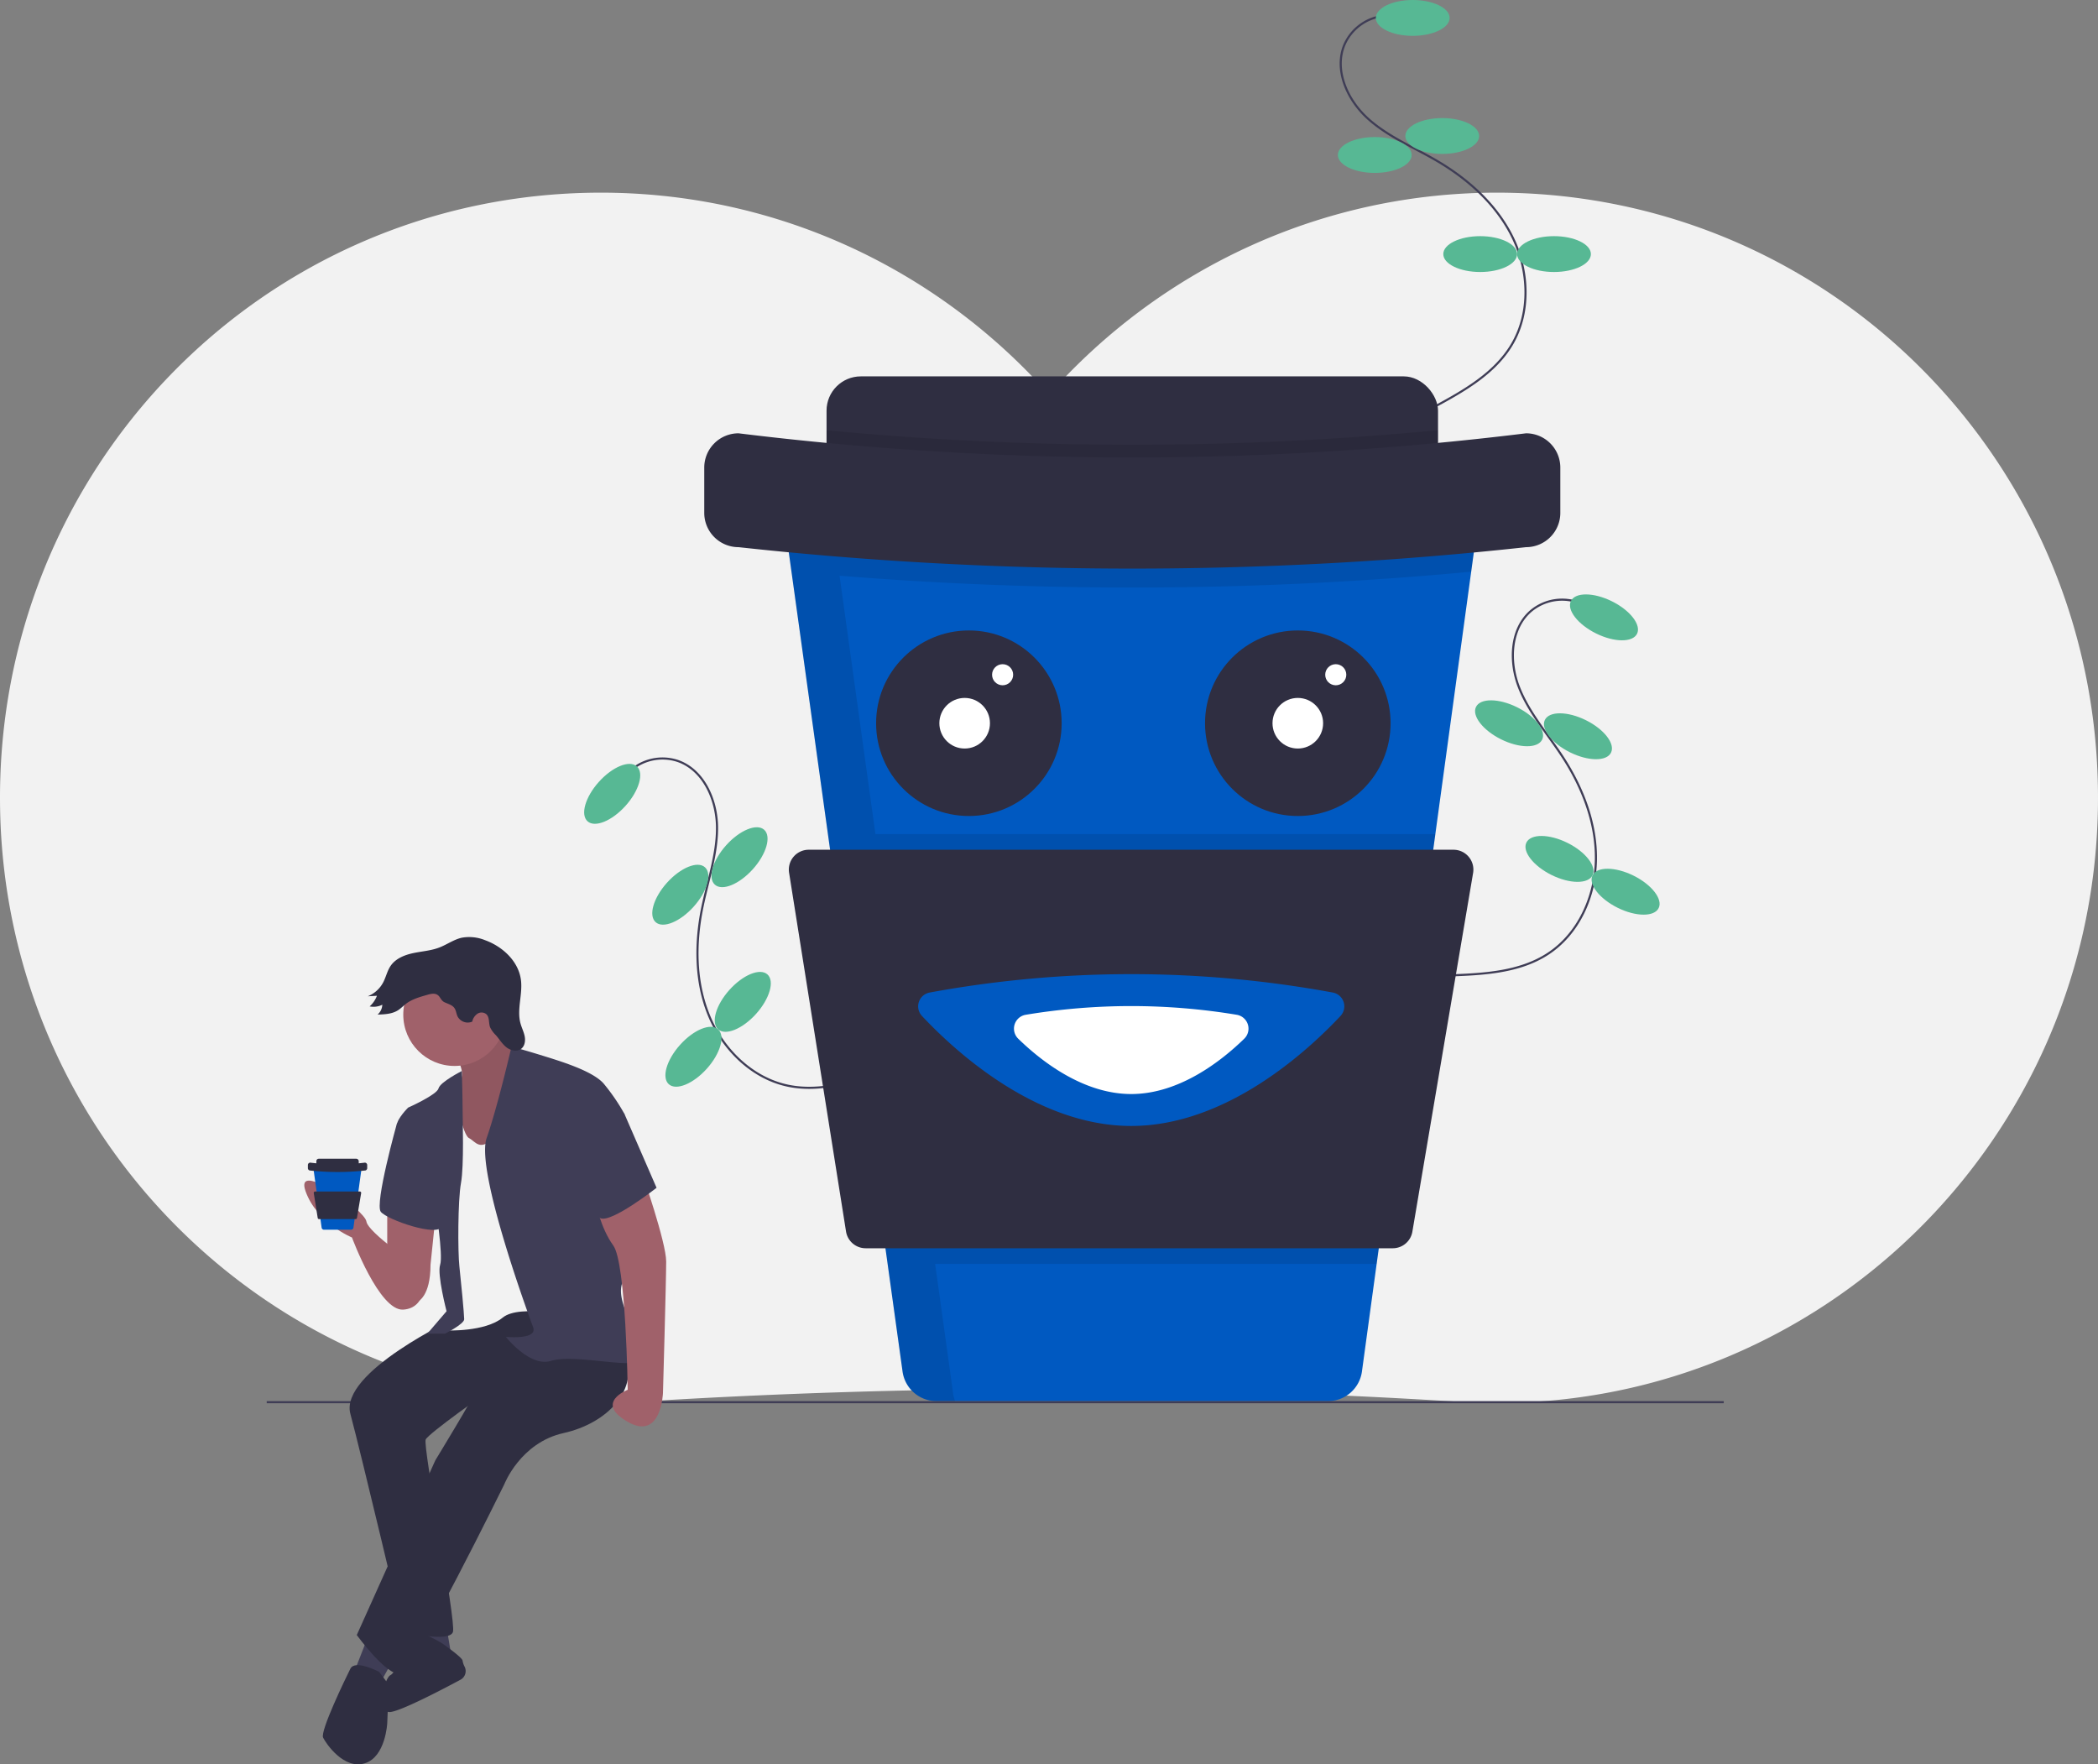 <svg id="b49f4f68-d79e-4476-a14b-b3f27440c724" data-name="Layer 1" xmlns="http://www.w3.org/2000/svg" width="995.001" height="836.749" viewBox="0 0 995.001 836.749"><rect x="0" y="0" width="995.001" height="836.749" fill="#808080" stroke="none"/><title>coffee break</title><path d="M813.829,123.003C728.844,122.613,652.462,159.695,600,218.773c-52.462-59.078-128.844-96.16-213.829-95.77C226.586,123.736,99.4,255.113,102.557,415.789,105.618,571.622,232.02,697,387.5,697q9.048,0,17.96-.561a3110.914,3110.914,0,0,1,389.08,0q8.909.558,17.96.561c155.48,0,281.881-125.378,284.943-281.211C1100.6,255.114,973.414,123.736,813.829,123.003Z" transform="translate(-102.499 -31.626)" fill="#f2f2f2"/><path d="M759.881,39.083a22.982,22.982,0,0,0-19.81,13.851c-4.954,11.974,1.424,26.039,10.999,34.77s21.874,13.722,33.048,20.282c15.01,8.811,28.497,21.043,36.007,36.744s8.309,35.15-.519,50.15c-8.194,13.922-23.093,22.255-37.302,29.94" transform="translate(-102.499 -31.626)" fill="none" stroke="#3f3d56" stroke-miterlimit="10"/><ellipse cx="670.001" cy="8.5" rx="17.5" ry="8.5" fill="#57b894"/><ellipse cx="684.001" cy="64.5" rx="17.5" ry="8.5" fill="#57b894"/><ellipse cx="652.001" cy="73.5" rx="17.5" ry="8.5" fill="#57b894"/><ellipse cx="702.001" cy="120.5" rx="17.5" ry="8.5" fill="#57b894"/><ellipse cx="737.001" cy="120.5" rx="17.5" ry="8.5" fill="#57b894"/><path d="M852.361,317.873a22.982,22.982,0,0,0-23.902,3.605c-9.759,8.525-10.295,23.959-5.598,36.036s13.497,22.013,20.592,32.856c9.53,14.564,16.177,31.515,15.927,48.918s-8.177,35.181-22.751,44.695c-13.527,8.831-30.577,9.674-46.721,10.244" transform="translate(-102.499 -31.626)" fill="none" stroke="#3f3d56" stroke-miterlimit="10"/><ellipse cx="863.202" cy="324.415" rx="8.5" ry="17.5" transform="translate(86.48 921.905) rotate(-63.615)" fill="#57b894"/><ellipse cx="850.858" cy="380.803" rx="8.5" ry="17.5" transform="translate(29.107 942.176) rotate(-63.615)" fill="#57b894"/><ellipse cx="818.191" cy="374.645" rx="8.5" ry="17.5" transform="translate(16.474 909.491) rotate(-63.615)" fill="#57b894"/><ellipse cx="842.096" cy="438.969" rx="8.5" ry="17.5" transform="translate(-27.868 966.644) rotate(-63.615)" fill="#57b894"/><ellipse cx="873.451" cy="454.522" rx="8.5" ry="17.5" transform="translate(-24.381 1003.374) rotate(-63.615)" fill="#57b894"/><path d="M400.503,398.035a22.982,22.982,0,0,1,23.543-5.478c12.217,4.318,18.417,18.463,18.512,31.42s-4.412,25.442-7.001,38.139c-3.478,17.054-3.394,35.261,3.266,51.341s20.593,29.673,37.65,33.132c15.832,3.21,31.988-2.303,47.202-7.736" transform="translate(-102.499 -31.626)" fill="none" stroke="#3f3d56" stroke-miterlimit="10"/><ellipse cx="392.844" cy="408.118" rx="17.5" ry="8.5" transform="translate(-275.79 395.938) rotate(-48.06)" fill="#57b894"/><ellipse cx="425.143" cy="455.96" rx="17.5" ry="8.5" transform="translate(-300.665 435.829) rotate(-48.06)" fill="#57b894"/><ellipse cx="453.225" cy="438.172" rx="17.5" ry="8.5" transform="translate(-278.121 450.818) rotate(-48.06)" fill="#57b894"/><ellipse cx="454.767" cy="506.777" rx="17.5" ry="8.5" transform="translate(-328.64 474.718) rotate(-48.06)" fill="#57b894"/><ellipse cx="431.375" cy="532.812" rx="17.5" ry="8.5" transform="translate(-355.764 465.952) rotate(-48.06)" fill="#57b894"/><path d="M802.98,282.586l-2.75,20.17-17,124.46-27.84,203.82-6.97,51.03a16.255,16.255,0,0,1-16.11,14.06H546.66a16.26,16.26,0,0,1-16.11-14.02l-7.09-51.07-28.31-203.82-17.3-124.55-2.78-20.04a16.255,16.255,0,0,1,16.1-18.5h295.7A16.266,16.266,0,0,1,802.98,282.586Z" transform="translate(-102.499 -31.626)" fill="#0059c1"/><rect x="392.001" y="178.5" width="290" height="54" rx="16.26" fill="#2f2e41"/><path d="M784.5,235.646v12.22a16.26,16.26,0,0,1-16.26,16.26H510.76a16.26,16.26,0,0,1-16.26-16.26v-12.19A1527,1527,0,0,0,784.5,235.646Z" transform="translate(-102.499 -31.626)" opacity="0.1"/><circle cx="459.501" cy="343" r="44" fill="#2f2e41"/><circle cx="615.501" cy="343" r="44" fill="#2f2e41"/><circle cx="457.501" cy="343" r="12" fill="#fff"/><circle cx="475.501" cy="320" r="5" fill="#fff"/><circle cx="615.501" cy="343" r="12" fill="#fff"/><circle cx="633.501" cy="320" r="5" fill="#fff"/><path d="M802.055,274.626h.002c-.005-.012-.011-.024-.015-.036a16.257,16.257,0,0,0-1.641-3.186l-.002-.003c-.196-.295-.403-.58-.618-.86-.072-.094-.145-.186-.219-.278a16.372,16.372,0,0,0-2.073-2.161c-.169-.147-.339-.291-.513-.431-.196-.156-.393-.31-.597-.458-.254-.185-.517-.359-.782-.529-.209-.134-.419-.265-.635-.39q-.5-.289-1.022-.544c-.166-.08-.334-.155-.503-.23q-.499-.221-1.015-.409c-.139-.05-.275-.106-.415-.153q-.715-.238-1.459-.411c-.121-.028-.246-.048-.368-.073q-.608-.126-1.234-.206c-.151-.019-.301-.039-.453-.054-.534-.053-1.073-.089-1.622-.089l-.001-0H491.17a16.304,16.304,0,0,0-16.101,18.496l.47,3.381L477.85,302.666l.003 0L495.151,427.216H495.15l22.708,163.49,12.694,91.398a16.259,16.259,0,0,0,16.104,14.022h8.81a16.24,16.24,0,0,1-.915-3.522l-8.551-61.568H755.39l27.84-203.82H517.693L500.671,304.659A1718.367,1718.367,0,0,0,800.23,302.756l2.75-20.17A16.137,16.137,0,0,0,802.055,274.626Z" transform="translate(-102.499 -31.626)" opacity="0.1"/><path d="M826.241,291.126a1720.993,1720.993,0,0,1-373.482,0,16.259,16.259,0,0,1-16.259-16.259v-21.482a16.259,16.259,0,0,1,16.259-16.259,1530.249,1530.249,0,0,0,373.482,0,16.259,16.259,0,0,1,16.259,16.259v21.482A16.259,16.259,0,0,1,826.241,291.126Z" transform="translate(-102.499 -31.626)" fill="#2f2e41"/><path d="M763.034,623.626H513.049a9.428,9.428,0,0,1-9.311-7.95L476.731,445.531a9.428,9.428,0,0,1,9.311-10.906H791.842a9.428,9.428,0,0,1,9.295,11.002L772.33,615.772A9.428,9.428,0,0,1,763.034,623.626Z" transform="translate(-102.499 -31.626)" fill="#2f2e41"/><path d="M734.589,502.347a6.662,6.662,0,0,1,3.653,11.12c-15.861,16.907-54.318,52.159-99.242,52.159s-83.381-35.252-99.242-52.159a6.662,6.662,0,0,1,3.653-11.12,528.227,528.227,0,0,1,191.178,0Z" transform="translate(-102.499 -31.626)" fill="#0059c1"/><path d="M688.998,512.89a6.663,6.663,0,0,1,3.621,11.332c-10.741,10.473-30.732,26.264-53.619,26.264s-42.878-15.792-53.619-26.264a6.663,6.663,0,0,1,3.621-11.332,305.156,305.156,0,0,1,99.996,0Z" transform="translate(-102.499 -31.626)" fill="#fff"/><line x1="126.501" y1="665" x2="817.501" y2="665" fill="none" stroke="#3f3d56" stroke-miterlimit="10"/><path d="M286.152,604.07V632.201l14.445,16.726s6.082-2.281,6.082-17.487l2.281-22.048Z" transform="translate(-102.499 -31.626)" fill="#a0616a"/><path d="M300.597,632.201s-23.569-15.966-24.329-21.288-34.213-29.651-28.891-14.445,22.048,22.048,22.048,22.048,12.925,34.973,24.329,34.213S305.159,637.523,300.597,632.201Z" transform="translate(-102.499 -31.626)" fill="#a0616a"/><polygon points="211.783 771.64 214.064 785.325 201.899 782.284 201.899 771.64 211.783 771.64" fill="#3f3d56"/><path d="M312.002,810.869s-14.06-8.33-14.633-4.545-6.655,18.23-9.696,19.751-6.843,18.247,0,17.487c5.3-.589,24.738-10.755,33.234-15.31a4.643,4.643,0,0,0,1.996-6.067,9.579,9.579,0,0,1-1.017-2.952C321.885,817.711,312.002,810.869,312.002,810.869Z" transform="translate(-102.499 -31.626)" fill="#2f2e41"/><path d="M318.844,656.53s-55.501,25.85-50.179,45.617,25.09,103.399,25.09,103.399,22.048,5.322,23.569,0-14.445-88.193-12.925-91.235S334.05,691.503,334.05,691.503L391.832,667.174l-24.329-22.809Z" transform="translate(-102.499 -31.626)" fill="#2f2e41"/><polygon points="174.529 776.202 167.686 793.689 179.851 799.011 187.454 785.325 174.529 776.202" fill="#3f3d56"/><path d="M318.084,531.843s6.843,9.123,1.521,13.685-1.521,21.288-1.521,21.288l6.843,19.007,27.37-5.322V549.33l-1.521-15.206s-13.685-12.925-15.206-22.809S318.084,531.843,318.084,531.843Z" transform="translate(-102.499 -31.626)" fill="#a0616a"/><path d="M318.084,531.843s6.843,9.123,1.521,13.685-1.521,21.288-1.521,21.288l6.843,19.007,27.37-5.322V549.33l-1.521-15.206s-13.685-12.925-15.206-22.809S318.084,531.843,318.084,531.843Z" transform="translate(-102.499 -31.626)" opacity="0.1"/><path d="M363.701,650.448s-35.734,39.535-35.734,41.056-19.007,32.692-19.007,32.692l-37.254,82.871s14.445,19.767,20.528,18.247,49.419-89.714,49.419-89.714,7.603-19.767,28.131-24.329,36.494-20.528,28.891-38.775S363.701,650.448,363.701,650.448Z" transform="translate(-102.499 -31.626)" fill="#2f2e41"/><circle cx="215.585" cy="481.21" r="24.329" fill="#a0616a"/><path d="M318.844,552.371s3.041,17.487,6.082,19.007,5.322,6.843,12.165-.76,12.925-22.809,12.925-22.809l23.569,28.891,2.281,79.83s-26.61-6.843-34.973,0-26.61,6.082-26.61,6.082l3.801-15.206-3.041-25.85.76-23.569.76-16.726Z" transform="translate(-102.499 -31.626)" fill="#f2f2f2"/><path d="M321.523,539.574s-10.281,5.194-11.042,8.235-14.445,9.123-14.445,9.123-5.322,5.322-5.322,8.363S308.961,603.31,308.961,603.31s3.801,23.569,2.281,28.131,3.041,22.048,3.041,22.048l-9.123,10.644h8.363s9.123-4.562,9.123-6.843-1.521-18.247-2.281-25.09-.76-31.172.76-39.535.76-30.412.76-35.734S321.523,539.574,321.523,539.574Z" transform="translate(-102.499 -31.626)" fill="#3f3d56"/><path d="M345.074,528.029s3.421.773,13.305,3.814,25.09,7.603,30.412,13.685a94.247,94.247,0,0,1,9.884,14.445l-3.041,54.741s6.082,11.404,5.322,17.487-6.843,6.843-2.281,19.767,13.685,24.329,5.322,25.85-30.412-3.801-40.295-.76-21.288-11.404-21.288-11.404,15.206,1.521,12.925-4.562-27.37-74.508-22.048-89.714S345.074,528.029,345.074,528.029Z" transform="translate(-102.499 -31.626)" fill="#3f3d56"/><path d="M294.515,561.494l-3.801,3.041s-10.644,38.014-7.603,41.816,27.37,12.165,28.891,6.843S294.515,561.494,294.515,561.494Z" transform="translate(-102.499 -31.626)" fill="#3f3d56"/><path d="M407.038,588.104s11.404,32.692,11.404,41.816-1.521,62.344-1.521,62.344-.76,22.809-16.726,13.685,0-15.206,0-15.206-.76-60.063-6.843-68.426-8.363-20.528-8.363-20.528Z" transform="translate(-102.499 -31.626)" fill="#a0616a"/><path d="M282.35,824.554s-11.404-6.082-13.685-1.521-14.445,29.651-12.925,32.692,9.884,15.206,19.767,12.165,10.644-19.007,10.644-19.007l.76-18.247Z" transform="translate(-102.499 -31.626)" fill="#2f2e41"/><path d="M313.32,506.959c1.676.789,3.664,1.26,4.717,2.784.78,1.129.858,2.596,1.427,3.845a5.437,5.437,0,0,0,6.995,2.558,6.032,6.032,0,0,1,2.46-3.736,3.583,3.583,0,0,1,4.254.234c1.567,1.494,1.012,4.099,1.744,6.137a12.953,12.953,0,0,0,2.786,3.82c1.664,1.92,2.99,4.172,4.994,5.734s5.043,2.239,7.034.66c1.674-1.327,2.021-3.776,1.615-5.874s-1.415-4.029-1.983-6.088c-1.848-6.692,1.098-13.836.187-20.718-1.168-8.818-8.663-15.784-17.029-18.807a19.922,19.922,0,0,0-10.994-1.165c-3.826.854-7.094,3.29-10.759,4.683-3.919,1.49-8.18,1.75-12.28,2.621s-8.321,2.555-10.7,6.006c-1.66,2.407-2.23,5.397-3.606,7.977a14.311,14.311,0,0,1-7.249,6.494l4.335-.247a12.777,12.777,0,0,1-3.454,5.041,9.269,9.269,0,0,0,6.001-.793,6.523,6.523,0,0,1-2.237,4.676c3.336-.1,6.853-.254,9.672-2.041,1.381-.875,2.506-2.094,3.806-3.086,2.769-2.115,6.205-3.118,9.554-4.079,1.759-.505,3.875-1.207,5.466-.075C311.398,504.462,311.607,506.153,313.32,506.959Z" transform="translate(-102.499 -31.626)" fill="#2f2e41"/><path d="M387.27,550.85l11.404,9.123,15.206,34.973s-21.288,16.726-26.61,14.445-14.445-42.576-14.445-42.576Z" transform="translate(-102.499 -31.626)" fill="#3f3d56"/><path d="M273.91,586.172l-.191,1.398-1.178,8.623-1.929,14.122-.483,3.536a1.126,1.126,0,0,1-1.116.974h-12.863a1.127,1.127,0,0,1-1.116-.971l-.491-3.539-1.962-14.122-1.199-8.63-.193-1.389a1.126,1.126,0,0,1,1.116-1.282H272.794A1.127,1.127,0,0,1,273.91,586.172Z" transform="translate(-102.499 -31.626)" fill="#0059c1"/><rect x="150.037" y="549.526" width="20.093" height="3.742" rx="1.127" fill="#2f2e41"/><path d="M275.522,586.763a119.242,119.242,0,0,1-25.878,0,1.127,1.127,0,0,1-1.127-1.127v-1.488a1.127,1.127,0,0,1,1.127-1.127,106.027,106.027,0,0,0,25.878,0,1.127,1.127,0,0,1,1.127,1.127v1.488A1.127,1.127,0,0,1,275.522,586.763Z" transform="translate(-102.499 -31.626)" fill="#2f2e41"/><path d="M271.142,609.801H253.821a.653.653,0,0,1-.645-.551l-1.871-11.789a.653.653,0,0,1,.645-.756h21.188a.653.653,0,0,1,.644.762l-1.996,11.789A.653.653,0,0,1,271.142,609.801Z" transform="translate(-102.499 -31.626)" fill="#2f2e41"/></svg>
